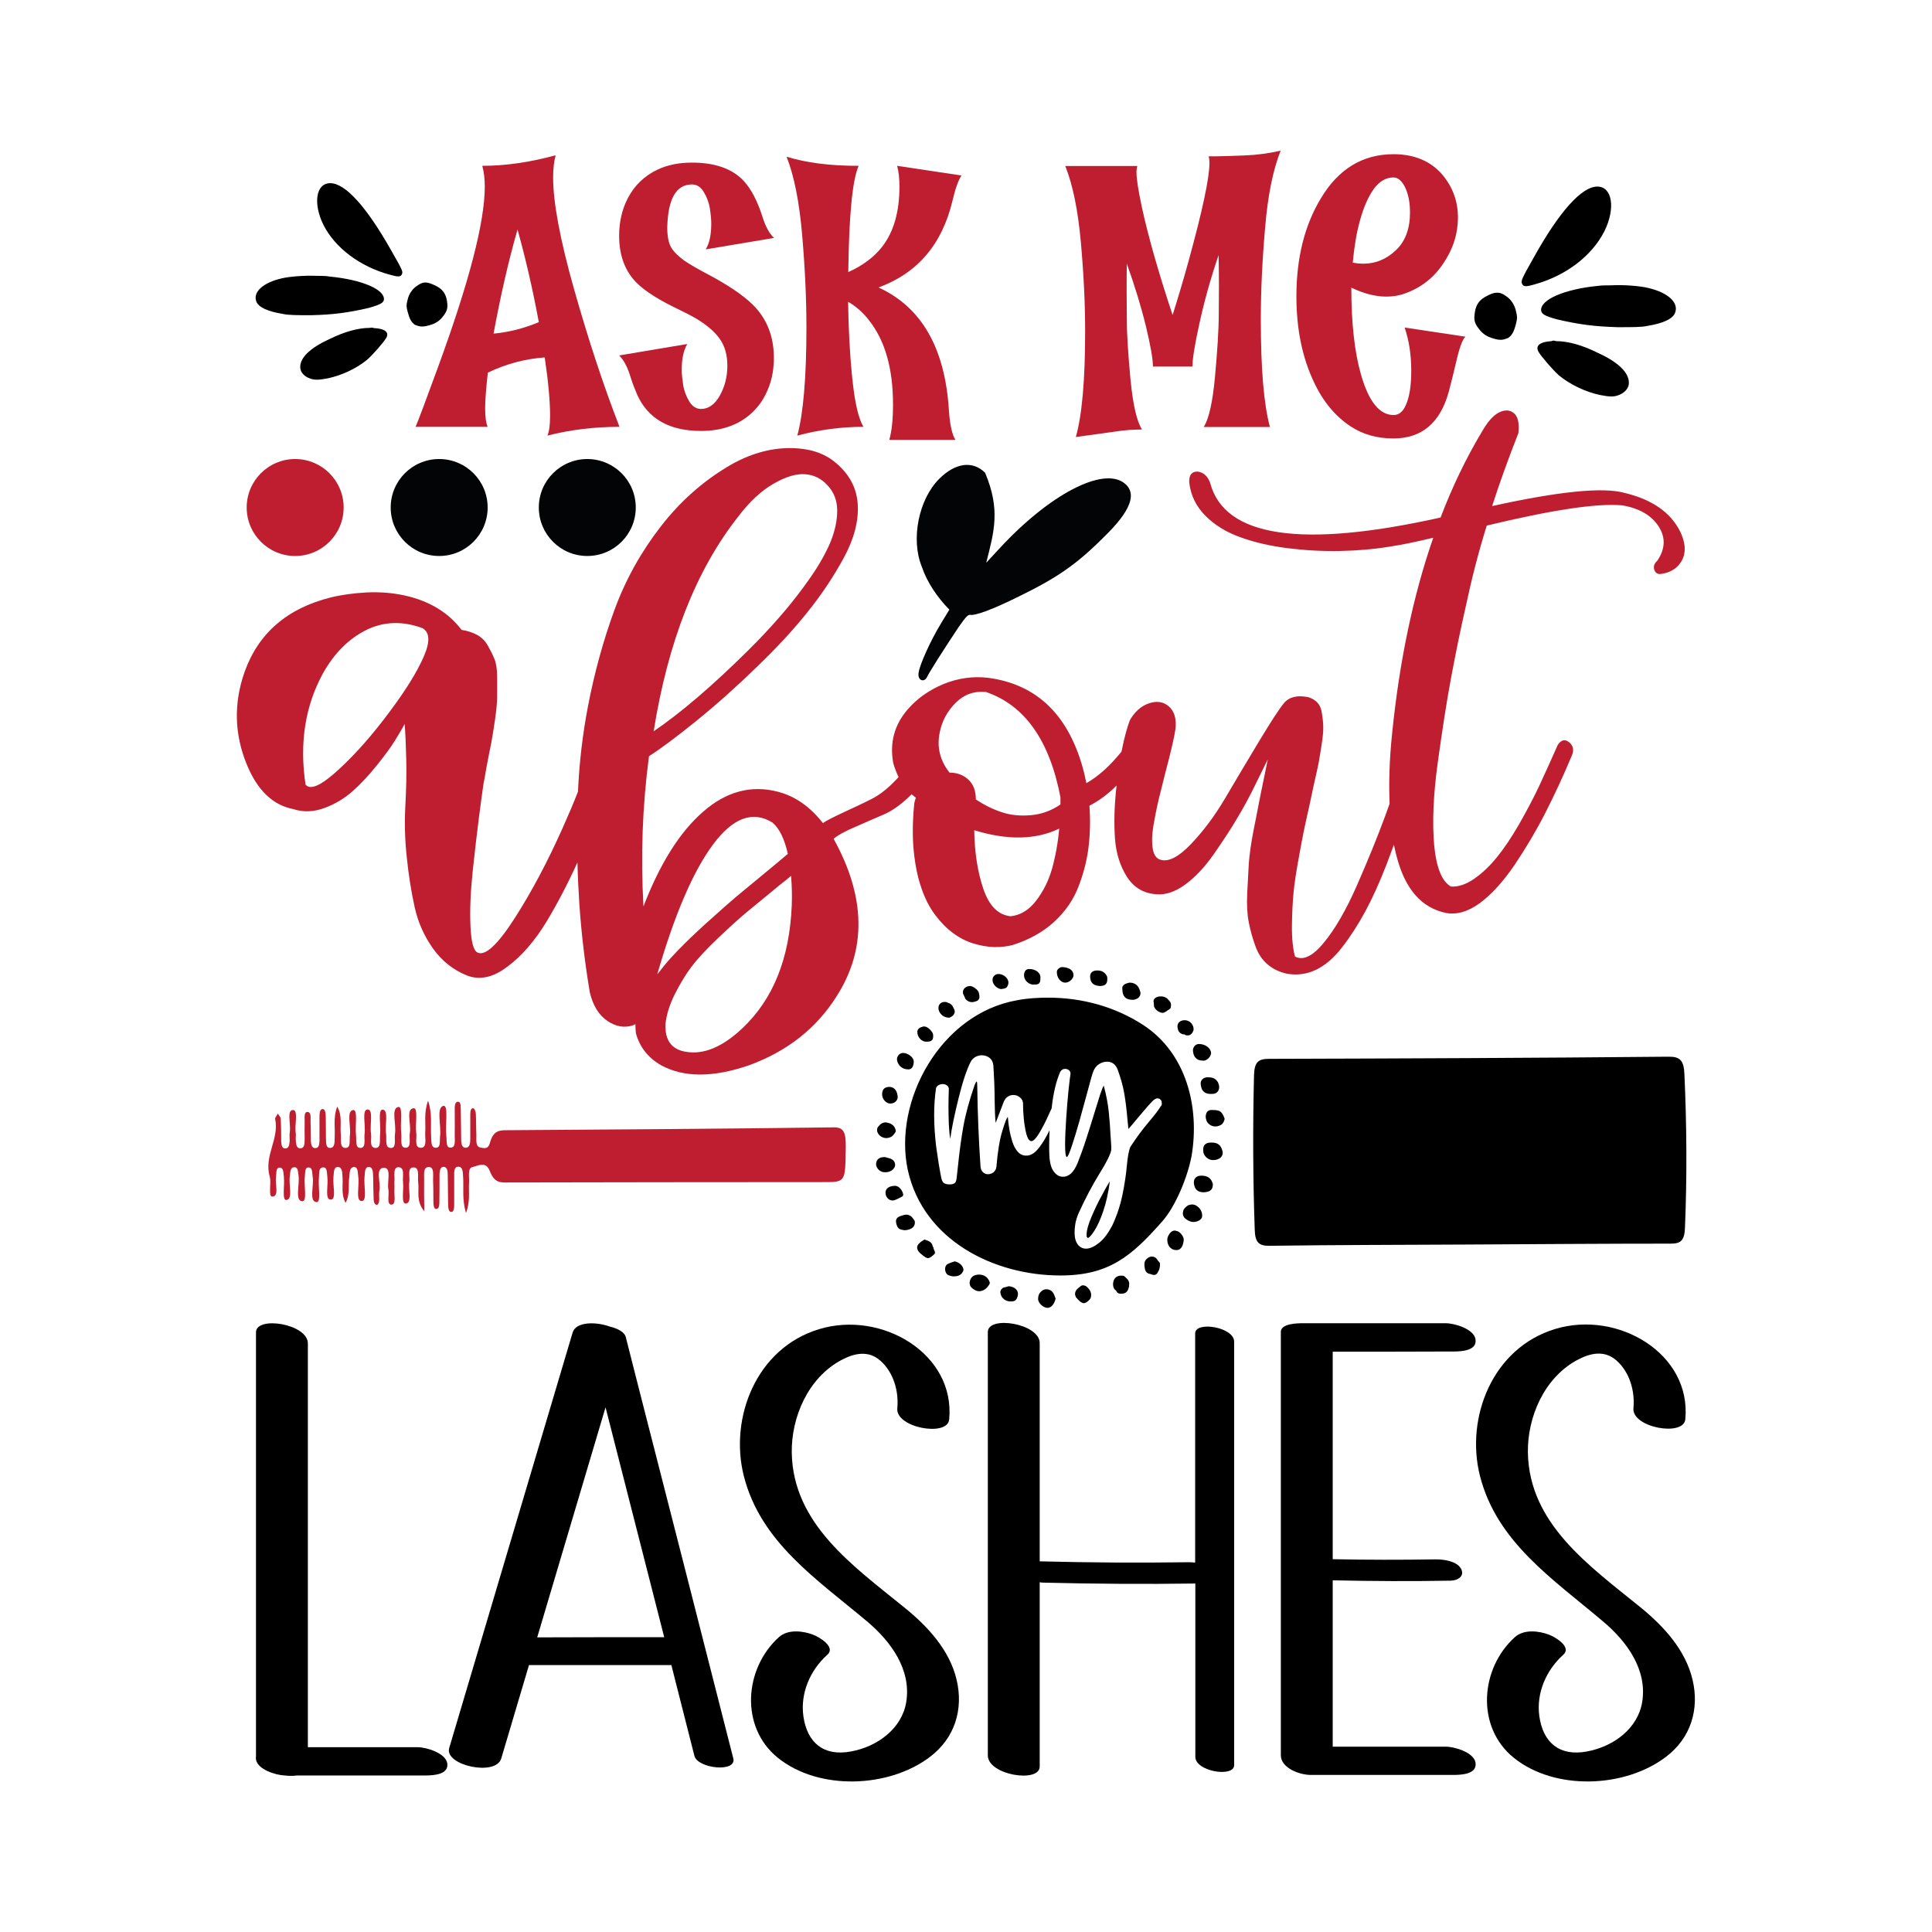 <?xml version="1.0" encoding="utf-8"?>
<!-- Generator: Adobe Illustrator 22.0.0, SVG Export Plug-In . SVG Version: 6.00 Build 0)  -->
<svg version="1.1" id="Layer_1" xmlns="http://www.w3.org/2000/svg" xmlns:xlink="http://www.w3.org/1999/xlink" x="0px" y="0px"
	 viewBox="0 0 1080 1080" style="enable-background:new 0 0 1080 1080;" xml:space="preserve">
<style type="text/css">
	.st0{fill:#BE1E2F;}
	.st1{fill:#030405;}
</style>
<g>
	<path d="M820.6,695.7c-36.9,0.2-73.8,0.2-110.8,0.7c-6,0.1-8.2-1.7-8.4-9.1c-1-28.7-1.1-57.4-0.4-86.1c0.2-7.4,2.3-9.3,8.3-9.3
		c74.4-0.2,148.9-0.5,223.3-1.2c6.5-0.1,8.7,2,9,9.8c1.3,28.7,1.5,57.3,0.3,86c-0.3,6.8-2.2,8.7-7.9,8.7
		C896.3,695.2,858.5,695.5,820.6,695.7z"/>
	<path class="st0" d="M193.2,672.4c-2.6-4.8-1.4-9.5-1.7-13.8c-0.2-2.7,0.1-5.9-2.4-6.2c-2.6-0.3-2.4,2.7-2.7,5.6
		c-0.5,4.5,1.8,12.6-1.5,12.6c-3.5,0-1.3-8.1-1.9-12.5c-0.3-2.7,0-5.9-2.7-5.5c-2.2,0.3-1.8,3.2-2,5.5c-0.6,4.9,1.4,14.2-1.4,13.9
		c-4.3-0.4-1.3-9.1-2.1-14c-0.4-2.3,0.1-5.2-2.2-5.4c-2.3-0.2-1.9,2.8-2.2,5.1c-0.6,4.9,1.5,14.1-1.5,13.8c-4.2-0.4-1.3-9.2-2-14.2
		c-0.4-2.5-0.2-5-2.5-4.8c-2.2,0.1-2.1,2.7-2.4,5.1c-0.7,4.6,1.9,12.8-1.9,13.2c-2.6,0.3-0.9-8.3-1.4-12.8c-0.3-2.4-0.1-5.2-2.3-5.3
		c-2.3-0.1-1.8,3-2.1,5.3c-0.6,3.9,1.9,10.9-2.1,10.9c-2.4,0-0.4-7.5-1.4-11c-3.4-12,5.4-20.8,3-32.5c-0.1-0.6,1-1.9,1.5-2.9
		c0.6,1,1.6,1.9,1.6,2.9c0.3,4.2,0.2,8.4,0.3,12.6c0.1,2.3,0.6,4.1,2.3,4c1.7,0,2.3-1.7,2.4-4c0.1-1.7-0.2-3.6,0.1-5.2
		c0.7-4.3-1.9-12.3,1.8-12.3c3.1,0,0.8,8.3,1.5,12.7c0.2,1,0,2.1,0,3.1c0.1,2.9,0.2,5.8,2.8,5.6c2.2-0.2,2.2-2.8,2.2-5.3
		c0-3.2-0.1-6.3,0-9.5c0.1-2.2-0.6-5.7,1.7-5.5c2.2,0.2,1.5,3.7,1.6,5.9c0.2,3.5,0.1,7,0.2,10.5c0.1,2.3,0.8,3.9,2.5,3.8
		c1.8,0,2.2-1.7,2.3-4c0-4.6,0-9.1,0-13.7c0-1.8,0.2-3.9,1.5-4.1c1.8-0.3,1.9,2.3,2,4.3c0.1,3.9,0,7.7,0.1,11.6
		c0.1,2.7-0.2,6,2.5,5.8c2.6-0.2,2.3-3.4,2.4-6.1c0.3-5.3-0.9-11,1.4-17c3,5.1,1.5,10.5,2,15.3c0.3,3.1-0.8,7.9,2.7,7.8
		c3.1,0,2-4.3,2.4-7.1c0.7-5-2.1-13.6,1.8-14.1c2.8-0.4,1,9,1.6,13.9c0.4,2.8-0.6,7.2,2.3,7.3c3.6,0.1,2.1-4.9,2.5-7.9
		c0.7-4.8-1.7-13.6,1.7-13.6c3.4-0.1,1.1,8.7,1.9,13.4c0.5,3-1.2,7.9,2.4,8.1c3.5,0.2,2.3-4.6,2.7-7.8c0.5-4.8-1.4-13.8,1.4-13.6
		c3.5,0.1,1.2,8.6,1.9,13.3c0.5,3.1-0.9,7.9,2.5,8.1c3.6,0.2,2-4.8,2.5-7.8c0.9-5.3-2.4-14.4,1.9-15.1c2.7-0.5,0.9,9.6,1.6,14.8
		c0.4,3-1,8.1,2.5,8c3.4-0.1,1.8-5.2,2.3-8.2c0.9-4.9-2.4-13.5,2.1-13.9c2.7-0.3,0.8,9,1.5,13.9c0.4,3-1.2,8,2.3,8.2
		c4,0.3,2.5-5.2,2.7-8.6c0.4-5.2-0.9-10.8,1.6-17.7c2.5,7.5,1.3,13.7,1.7,19.6c0.2,3-0.3,6.9,2.8,6.7c2.7-0.2,1.9-3.7,2.2-6.3
		c0.8-6-2.3-16.3,1.9-17.1c2.9-0.6,0.9,10.8,1.6,16.7c0.4,2.9-0.5,7,2.7,6.6c2.6-0.3,2-3.9,2-6.5c0.1-4.5,0-9.1,0-13.7
		c0-2.3-0.2-5.6,1.9-5.4c1.7,0.1,1.4,3.1,1.5,5.1c0.1,5.3,0.1,10.5,0.2,15.8c0,2.7,0.5,4.9,2.6,4.8c2.1-0.1,2.5-2.3,2.5-5
		c0-4.6,0-9.1,0-13.7c0-1.7,0.3-3.8,1.8-3.3c0.6,0.2,1.3,1.9,1.3,3.1c0.2,3.8,0.1,7.7,0.3,11.5c0.1,2.9-0.7,6.9,2.4,7.3
		c1.9,0.3,4.1,1.2,5.2-2.7c1.8-6.8,5.4-7,9.3-7c60.9-0.4,121.8-0.8,182.7-1.6c5.6-0.1,7,2.4,6.9,11.1c-0.3,19.7,0,19.5-12.6,19.5
		c-58.7,0-117.4,0.1-176.1,0.2c-4,0-7.6,0.6-10.3-6.4c-2.2-5.7-6.5-2.9-9.7-2.2c-2.9,0.6-1.6,5.7-1.9,8.9
		c-0.3,4.8,0.8,10.1-1.7,16.8c-2.3-7.8-1.2-14-1.6-19.9c-0.2-2.8,0-5.9-2.6-6c-2.7-0.1-2.4,3.2-2.4,5.9c0,4.9,0,9.8,0,14.7
		c0,2,0,4.8-1.7,4.7c-1.6-0.1-1.7-2.8-1.7-4.9c-0.1-5.3-0.1-10.5-0.2-15.8c0-2.2-0.3-4.2-2-4.5c-2.1-0.3-2.6,1.9-2.6,4.6
		c0,5.3,0,10.5-0.1,15.8c0,1.8-0.6,3.4-2,3.1c-1.1-0.3-1.2-1.8-1.3-3.2c-0.1-4.2,0-8.4-0.2-12.6c-0.1-3.1,0.9-7.9-2.7-7.6
		c-3,0.2-2.2,4.3-2.3,7.2c-0.1,5.1,0,10.2,0.1,17.5c-4.8-5.7-2.8-11.3-3.4-15.8c-0.5-3.3,1.1-8.9-2.8-8.7c-3.5,0.1-1.7,5.3-2.2,8.2
		c-0.7,4.2,1.8,11.8-2,12c-2.7,0.1-1-7.8-1.5-12c-0.4-3,1.2-8-2.3-8.3c-3.6-0.3-2.2,4.8-2.5,7.8c-0.1,1.4,0.1,2.8,0,4.2
		c-0.3,3.2,1.1,8.8-1.6,8.9c-3,0.1-1.2-5.6-1.8-8.6c-0.8-4.2,1.9-12-2.4-12c-5.2,0-1.7,8.3-2.6,12.6c-0.3,1.6-0.1,3.5-0.1,5.2
		c-0.1,1.5-0.4,2.8-1.4,2.9c-1,0-1.6-1.2-1.7-2.7c-0.2-4.2-0.2-8.4-0.3-12.6c-0.1-2.8,0-6-2.6-5.8c-2.2,0.1-1.9,2.9-2.2,5.3
		c-0.6,4.8,1.7,13.7-1.6,13.7c-3.6,0-1.2-8.6-1.9-13.4c-0.4-2.7,0-5.9-2.7-5.6c-2.1,0.3-2.1,2.8-2.3,5.3
		C194.5,662.2,195.9,667.3,193.2,672.4z"/>
	<path d="M184.3,154.6c17.8,1.7,31,7.2,30.3,13c-0.3,1.7-2.1,2.7-8.3,4.5c-11.8,2.7-19.8,3.8-32.4,4.1c-8,0-12.5,0-15.7-0.7
		c-8.7-1.4-13.9-3.8-15-7.2c-1.7-5.1,3.8-10.3,14.3-12.7c4.2-1,12.5-1.7,19.8-1.4C179.8,154.2,182.2,154.2,184.3,154.6z M209,183.4
		c6.3,0.3,8.7,2.4,6.9,5.5c-1.4,2.4-7.6,9.6-10.8,12.3c-5.9,4.8-13.9,8.6-21.9,10.3c-5.2,1-7.7,1-10.1,0c-2.8-1-4.9-3.1-5.2-5.5
		c-0.7-5.5,4.9-11.3,16.4-16.5c8.3-4.1,16-6.2,22.3-6.2C207.6,183.1,208.3,183.1,209,183.4z M218.4,139.5c6.3,11,7,12.3,6.3,13.7
		c-0.7,1.7-2.1,1.7-7,0.3c-16.4-4.5-30.3-14.8-36.9-27.8c-5.9-12-4.2-23.3,3.8-23.3C193,102.4,204.8,115.5,218.4,139.5z
		 M243.5,159.7c3.5,1.7,5.6,4.1,6.3,8.2c0.7,4.1,0.3,5.8-2.1,8.9c-2.1,2.7-4.2,4.1-8,5.1c-3.5,1-5.2,0.7-7.7-0.3
		c-2.1-1.4-3.1-3.4-4.2-7.6c-0.7-2.7-0.7-3.4,0-6.2c0.7-3.4,2.8-6.5,5.6-8.2c1.4-1,2.8-1.7,4.5-1.7
		C239.7,158,241.4,158.7,243.5,159.7z"/>
	<g>
		<g>
			<path class="st0" d="M306,243.5c1-2.2,1.5-5.9,1.5-11.1c0-8.3-1-19.1-3-32.6c-11,0.8-21.6,3.6-31.8,8.5c-1,9-1.5,15.7-1.5,19.9
				c0,4.9,0.5,8.3,1.4,10.4h-40.3c1.5-3.4,5.7-14.6,12.6-33.5C262.3,157.6,271,124,271,104.3c0-4.5-0.5-8.3-1.4-11.6
				c13,0,26.7-2,41-5.9c-0.9,3.4-1.4,7.5-1.4,12.3c0,14.1,3.9,35,11.8,62.9c8,28.2,16.4,53.7,25.3,76.6
				C332.4,238.6,318.9,240.2,306,243.5z M275.9,186.5c8.7-0.8,17.1-3,25.3-6.4c-3.4-18.4-7.4-35.7-11.9-51.8
				C284.2,146,279.8,165.4,275.9,186.5z"/>
			<path class="st0" d="M391.9,240.9c-17.6,0-29.5-6.7-35.6-20c-1.5-3.5-2.8-6.8-3.8-10.1c-1.7-5.6-3.8-9.6-6.4-12.1l38.1-6.4
				c-2.1,3.5-3.1,8.3-3.1,14.4c0,2.4,0.3,5.2,0.8,8.5c0.5,3.3,1.7,6.3,3.4,9.2c1.7,2.8,3.9,4.2,6.6,4.2c4.2,0,7.7-2.5,10.5-7.5
				c2.8-5,4.2-10.6,4.2-16.7c0-5.9-1.4-10.9-4.2-14.9c-2.8-4-7.2-7.8-13.2-11.4c-2.9-1.7-6.4-3.5-10.4-5.4
				c-10.2-4.9-17.7-9.6-22.4-14.1c-6.9-6.6-10.3-15.6-10.3-26.8c0-7.7,1.6-14.7,4.8-20.9c3.7-7.2,9.3-12.6,16.7-16.1
				c5.5-2.6,11.9-3.9,19.2-3.9c12.9,0,22.6,3.4,29,10.3c4.2,4.6,7.6,11.2,10.4,19.9c1.7,5.5,3.9,9.5,6.5,11.9l-38.2,6.4
				c2.1-3.4,3.1-8.2,3.1-14.5c0-2.4-0.3-5.2-0.8-8.5c-0.5-3.2-1.7-6.3-3.4-9.1c-1.7-2.8-3.9-4.2-6.6-4.2c-8.8,0-13.4,8-13.8,24
				c0,5.3,0.8,9.2,2.6,11.9c1.4,2.1,3.7,4.3,6.8,6.6c2.9,2,7.5,4.7,13.8,8c10.9,5.8,19,11.3,24.5,16.6c8,7.9,11.9,17.8,11.9,29.9
				c0,7.7-1.6,14.6-4.8,20.7c-2.1,4.2-4.9,7.7-8.3,10.7C412.3,237.8,403.1,240.9,391.9,240.9z"/>
			<path class="st0" d="M534.1,245.9h-37c1.4-4.7,2.1-11.4,2.1-19.9c0-20.1-4.5-35.8-13.6-47.2c-3.2-4.1-7-7.5-11.5-10.1
				c0.2,14.5,0.9,28.7,2.3,42.5c1.4,13.8,3.5,22.9,6.3,27.4c-12.4,0-24.7,1.6-37,4.9c3.4-12.5,5.1-32.8,5.1-60.7
				c0-15.9-0.8-33.1-2.4-51.6c-1.6-18.5-4.5-33-8.7-43.6c10.9,3.4,24.3,5.1,40.3,5.1c-3.5,7.8-5.4,27.6-5.8,59.4
				c8-3.6,14.3-8.3,18.8-14c6.6-8.4,9.8-19.7,9.8-33.8c0-4.5-0.4-8.3-1.3-11.6l36,5.4c-1.7,2.4-3.4,7.1-5.1,14.3
				c-5.8,24.2-19.5,40.3-41.3,48.3c24.3,11.1,37.4,34.3,39.4,69.5C531.1,237.9,532.3,243.1,534.1,245.9z"/>
			<path class="st0" d="M601.4,244.3c3.5-12.4,5.2-32.1,5.2-59.1c0-15.5-0.8-32.1-2.4-49.9c-1.6-17.8-4.5-32-8.7-42.5h40.3
				c-0.3,0.9-0.5,2-0.5,3.6c0,3.6,1,9.8,2.9,18.9c3.5,16.2,9.2,36.5,17.3,60.8c2.9-9.2,5.9-19.2,8.9-30.1
				c7.8-28.3,11.7-46.6,11.7-55c0-1.5-0.2-2.7-0.5-3.6c6.1,0,12.8-0.2,20-0.5c7.3-0.3,14-1.2,20.3-2.7c-4.2,10.5-7.2,24.9-8.7,43.2
				c-1.6,18.3-2.4,35.3-2.4,51.2c0,27.6,1.7,47.6,5.1,60.1h-37c2.9-4.6,5-14,6.3-28.2s2.1-26.1,2.1-35.4c0.1-9.3,0.1-14.6,0.1-15.8
				c0-5.7-0.1-11.3-0.2-16.7c-4.6,13.5-8.2,26.5-10.9,39.1c-2.5,11.3-3.7,19-3.7,23.2h-22.1c0-4.2-1.3-11.6-3.9-22.4
				c-2.6-10.8-6.2-22.5-10.7-35.1c-0.1,4.9-0.1,10-0.1,15.3c0,1.2,0,6.3,0.1,15.4c0,9.1,0.8,20.6,2.1,34.5c1.4,13.9,3.5,23,6.4,27.5
				c-4.6,0-9.3,0.3-13.9,1L601.4,244.3z"/>
			<path class="st0" d="M778.9,245.1c-9,0-17-2.2-23.8-6.7c-8.6-5.6-15.5-13.9-20.6-24.8c-6.6-13.9-9.8-29.9-9.8-47.9
				c0-21.4,4.5-39.6,13.6-54.7c9.8-16.5,23.4-24.8,40.7-24.8c11.7,0,20.9,3.9,27.5,11.7c5.6,6.8,8.5,14.7,8.5,23.6
				c0,9.1-2.7,17.7-8.2,25.8c-5.4,8.1-12.7,13.7-21.6,16.8c-3.3,1.2-6.8,1.7-10.3,1.7c-6.1,0-12.6-1.7-19.5-5
				c0,19.9,1.8,36,5.4,48.6c4.3,15.1,10.4,22.6,18.2,22.6c2.9,0,5.1-1.7,6.7-5.2c2.2-4.6,3.2-11.2,3.2-19.6c0-8.7-1.2-16.8-3.7-24.1
				l34,5.1c-1.5,1.3-3.2,5.6-4.9,12.9c-1.7,7.3-3.2,13.2-4.4,17.8C805.1,236.4,794.8,245.1,778.9,245.1z M762.2,147.4
				c6.8,0,12.8-2.5,18.1-7.5c5.3-5,7.9-12.1,7.9-21.1c0-5.6-0.9-10.2-2.7-14c-1.8-3.7-4-5.6-6.5-5.6c-4.3,0-8,2.2-11.1,6.5
				c-3.1,4.4-5.6,10.1-7.6,17.3c-2,7.1-3.3,15.1-4.1,23.8C758.2,147.2,760.2,147.4,762.2,147.4z"/>
		</g>
	</g>
	<g>
		<path d="M250,985.6c1.1,6.4-7.7,6.9-12.2,6.9c-23.9,0-47.8,0-71.7,0c-2.1,0.3-4.5,0.3-7,0c-5.1-0.2-15.1-3.4-16-8.9
			c-0.1-0.6-0.1-1.2,0-1.7c0-0.1,0-0.3,0-0.4c0-78.9,0-157.8,0-236.7c0-9.4,29-4.8,29,6.2c0,75.2,0,150.4,0,225.7
			c20.5,0,40.9,0,61.4,0C238.2,976.7,249,979.9,250,985.6z"/>
		<path d="M409.9,982.9c2.1,8.1-19.8,5.8-21.7-1.3c-2.5-9.8-5-19.6-7.5-29.5c-1.8-7.1-3.6-14.2-5.4-21.3c-26.5,0-53.1,0-79.6,0
			c-5.2,17.4-10.3,34.8-15.5,52.2c-3,10.2-31.9,3.8-29.1-5.8c2.9-9.8,5.8-19.5,8.7-29.3c20.1-67.7,40.2-135.3,60.3-203
			c1.8-6.1,12.9-6.2,20.9-3.3c4.2,1,8.1,3,8.8,5.8c2.5,9.8,5,19.6,7.5,29.5C374.9,845.5,392.4,914.2,409.9,982.9z M371.3,915.2
			c-10.9-42.8-21.9-85.7-32.8-128.5c-12.7,42.9-25.5,85.7-38.2,128.6C324,915.2,347.6,915.2,371.3,915.2z"/>
		<path d="M534.8,939.2c3.8,16.3-1,32.3-14.8,42.8c-23,17.6-62.3,19.1-85.2,0.6c-21.3-17.2-18.8-50,0.7-67.5
			c4.9-4.4,13.3-3.5,19-1.3c3.3,1.2,12.9,6.8,8,11.2c-9.7,8.7-15.2,21.6-13.4,34.4c2.1,14.8,11.3,22.5,26.5,19.7
			c14.9-2.7,28.6-12.8,31-27.7c2.9-18-8.5-33.8-22-45.1c-28.1-23.6-59.4-44.2-68.8-81.2c-8.2-32.4,6.9-71.5,42.1-82.1
			c34.9-10.6,76.2,13.7,72.7,50.5c-0.9,9.9-30,4.6-29-6.2c0.9-9.4-2-20.1-9.5-26.7c-6.7-5.9-14.6-4.2-22-0.2
			c-18.5,10-27.8,32-27.5,51.7c0.7,39.7,34.1,63.1,62.7,86.3C518.6,909.1,530.9,922.4,534.8,939.2z"/>
		<path d="M689.9,750c0,78.9,0,157.8,0,236.7c0,7.1-21.7,3.6-21.7-4.6c0-32.3,0-64.6,0-96.9c-28.3,0.4-56.7,0.2-85-0.5
			c-0.6,0-1.3-0.1-2-0.2c0,34.3,0,68.7,0,103c0,9.4-29,4.8-29-6.2c0-78.9,0-157.8,0-236.7c0-9.4,29-4.8,29,6.2c0,40.7,0,81.3,0,122
			c27.5,0.7,55.1,0.9,82.6,0.5c1.2,0,2.8,0,4.3,0.2c0-42.7,0-85.4,0-128.1C668.1,738.3,689.9,741.8,689.9,750z"/>
		<path d="M745,755.6c0,38.7,0,77.4,0,116c19.1,0.4,38.2,0.4,57.3,0.1c4.3-0.1,12.1,0.9,14.4,5.2c2.2,4-1.5,6.6-5.7,6.7
			c-22,0.4-44,0.3-66-0.2c0,31,0,62,0,93c21.1,0,42.1,0,63.2,0c4.9,0,15.7,3.2,16.6,8.9c1.1,6.4-7.7,6.9-12.2,6.9
			c-26.6,0-53.3,0-79.9,0c-6.3,0-16.7-3.9-16.7-11c0-78.9,0-157.8,0-236.7c0-4.7,9.5-4.8,12.3-4.8c26.6,0,53.3,0,79.9,0
			c4.9,0,15.7,3.2,16.6,8.9c1.1,6.4-7.7,6.9-12.2,6.9C790,755.6,767.5,755.6,745,755.6z"/>
		<path d="M946.2,939.2c3.8,16.3-1,32.3-14.8,42.8c-23,17.6-62.3,19.1-85.2,0.6c-21.3-17.2-18.8-50,0.7-67.5
			c4.9-4.4,13.3-3.5,19-1.3c3.3,1.2,12.9,6.8,8,11.2c-9.7,8.7-15.2,21.6-13.4,34.4c2.1,14.8,11.3,22.5,26.5,19.7
			c14.9-2.7,28.6-12.8,31-27.7c2.9-18-8.5-33.8-22-45.1C868,882.6,836.7,862,827.3,825c-8.2-32.4,6.9-71.5,42.1-82.1
			c34.9-10.6,76.2,13.7,72.7,50.5c-0.9,9.9-30,4.6-29-6.2c0.9-9.4-2-20.1-9.5-26.7c-6.7-5.9-14.6-4.2-22-0.2
			c-18.5,10-27.8,32-27.5,51.7c0.7,39.7,34.1,63.1,62.7,86.3C930.1,909.1,942.3,922.4,946.2,939.2z"/>
	</g>
	<path class="st0" d="M939.3,297.3c-5.3-10.8-15.7-18.1-31.3-21.8c-12.1-3.3-36.7-0.8-73.9,7.4c4.3-13.3,9.2-26.9,14.7-40.8
		c0.8-7.6-1.1-11.8-5.8-12.6c-5.1-0.4-10,3.6-14.7,12c-8.8,14.7-16.5,30.7-23,47.8c-77.9,17.4-120.8,10.9-128.8-19.3
		c-1.4-3.9-3.8-6-7.1-6.4c-3.3,0-4.8,2-4.6,6.1c0.8,7.2,3.8,13.3,9,18.6c5.2,5.2,11.8,9.3,19.8,12.1c8,2.9,16.9,4.9,26.7,6.1
		c9.8,1.2,19.5,1.7,29.1,1.5c9.6-0.2,18.9-1,27.9-2.5c6.7-1,14.7-2.7,23.9-4.9c-11.2,32.3-18.9,68.8-23,109.5
		c-1.5,14.4-1.9,27.4-1.4,39.2c-0.8,2.1-1.5,4.2-2.3,6.4c-4.5,12.2-9.8,25.2-15.9,39.1c-6.1,13.9-12.3,24.6-18.6,32.2
		c-6.2,7.6-11.6,10.1-16.1,7.7c-1.2-4.7-1.8-10.5-1.7-17.5c0.1-7,0.4-13,0.9-18.2c0.5-5.2,1.6-12.6,3.4-22.1
		c1.7-9.5,3-15.7,3.7-18.7c0.7-3,2.1-9.2,4.1-18.9c1.2-5.1,2.1-9.4,2.8-12.7c0.6-3.4,1.2-7.1,1.8-11c0.6-4,0.9-7.3,0.8-9.8
		c-0.1-2.6-0.4-5.1-0.8-7.5c-0.4-2.5-1.3-4.3-2.6-5.7c-1.3-1.3-3-2.3-5.1-2.9c-6.1-1.2-10.6-0.1-13.5,3.4c-2.7,3.3-7.3,10.4-14,21.5
		c-6.6,11-12.9,21.5-18.7,31.4c-5.8,9.9-12.3,18.6-19.3,25.9c-7.1,7.4-12.8,10.2-17.3,8.6c-2.3-0.8-3.6-3.1-4.1-6.7
		c-0.5-3.7-0.3-8.4,0.8-14.1c1-5.7,2.2-11.4,3.7-17.2c1.4-5.7,3-12,4.8-18.9c1.7-6.8,2.9-12.2,3.5-16.1c0.6-5.7-0.6-9.9-3.7-12.6
		c-3.1-2.7-6.8-3.2-11.2-1.7c-4.4,1.5-7.9,4.7-10.6,9.4c-1.4,3.7-2.9,8.9-4.3,15.8c-0.1,0.6-0.2,1.2-0.4,1.8
		c-6.4,7.9-12.9,13.8-19.6,17.6c-0.4-1.8-0.8-3.7-1.2-5.5c-8-31.9-25.9-49.7-53.7-53.4c-8.6-1-16.9,0.2-25,3.5
		c-8.1,3.4-14.8,8.1-20.1,14.3c-7.4,8.6-10,18.5-8,29.7c0.8,3,1.9,5.6,3,8c-0.4,0.4-0.8,0.9-1.2,1.3c-4.7,5-9.3,8.6-13.8,10.9
		c-4.5,2.3-9.7,4.7-15.5,7.4c-5.8,2.7-9.8,4.7-11.8,6.1c-7.2-9.2-15.5-15-25.1-17.5c-14.9-3.9-28.9-0.2-41.9,11.2
		c-13,11.3-24.1,29-33.3,52.9c-1.6-28.2-0.6-56.2,3.1-84c5.9-3.7,14.7-10.2,26.2-19.5c11.5-9.3,22.9-19.5,34.2-30.5
		c10.8-10.4,20.2-20.5,28.1-30.4c7.9-9.8,14.7-20,20.4-30.5c5.7-10.5,8.3-20.4,7.8-29.6c-0.5-9.2-4.6-17-12.1-23.3
		c-6.5-5.7-15.3-8.5-26.4-8.4c-11,0.1-22.1,3.3-33.1,9.7c-14.7,8.6-27.6,20-38.6,34.2c-11,14.2-19.7,29.8-25.9,46.8
		c-6.2,17-11.1,34.8-14.7,53.5c-3,15.7-4.9,31.6-5.6,47.8c-2.4,6.2-5.3,13-8.6,20.4c-8.4,18.8-17.3,35.6-26.8,50.4
		c-9.5,14.8-16.4,21.2-20.7,19.2c-2.3-1-3.6-5.9-4-14.7c-0.4-8.8,0-18.9,1.2-30.4c1.2-11.4,2.4-21.5,3.5-30.2
		c1.1-8.7,2-15.1,2.6-19.2c0.4-1.8,0.9-4.6,1.5-8.3c1.2-6.3,2.1-11.1,2.8-14.3c0.6-3.2,1.3-7.5,2.1-13c0.8-5.5,1.2-9.8,1.2-12.9
		c0-3.1,0-6.7,0-11c0-4.3-0.5-7.7-1.5-10.1c-1-2.5-2.3-5-3.7-7.5c-1.4-2.6-3.4-4.5-6-6c-2.6-1.4-5.5-2.3-8.7-2.8
		c-3.5-4.7-7.9-8.7-13.3-12c-5.4-3.3-11.6-5.7-18.4-7.2c-6.9-1.5-14.1-2.1-21.6-1.7c-7.2,0.4-13.8,1.3-19.9,2.8
		c-24.3,6.1-40.4,20-48.1,41.7c-6.1,17.4-5.7,34.6,1.2,51.5c5.9,14.5,14.6,22.9,26.1,25.1c5.5,1.8,11.3,1.6,17.3-0.6
		c6-2.2,11.3-5.4,15.8-9.4c4.5-4,9-8.8,13.5-14.4c4.5-5.6,7.9-10.2,10.1-13.8c2.2-3.6,4.1-6.7,5.5-9.4c0.4,4.9,0.7,11.5,0.9,19.6
		c0.2,8.2,0,16.9-0.5,26.1c-0.5,9.2-0.3,18.8,0.8,28.8c1,10,2.5,19.3,4.4,27.9c1.9,8.6,5.4,16.3,10.3,23.2
		c4.9,6.8,11.1,11.8,18.7,14.9c7.2,2.9,14.8,1.3,22.8-4.8c8.1-6,15.3-14.4,21.8-25c6.1-10.1,11.9-21.2,17.4-33.3
		c0.2,8.2,0.6,16.1,1.1,23.8c1.2,17,3.2,33.2,5.8,48.8c1.8,7.6,5.2,12.9,10,16.1c4.8,3.2,9.6,3.9,14.3,2.3c0.4-0.2,0.8-0.4,1.2-0.6
		c0,1.8,0.1,3.6,0.3,5.2c2.2,7.8,6.9,13.7,14.1,17.8c12.7,6.9,29,6.9,49.1,0c21.3-7.8,37.5-20.5,48.8-38.3
		c17-26.4,16.5-55.8-1.5-88.3c2-1.8,5.9-4,11.5-6.4c5.6-2.5,11-4.8,16.3-7.1c5.2-2.2,10.4-6,15.8-11.4c0.8,0.7,1.6,1.3,2.4,1.9
		c-0.4,1-0.7,2-0.9,3.1c-1,10-1.1,19-0.3,26.8c0.8,7.9,2.2,14.8,4.3,20.7c2,5.9,4.6,10.9,7.7,15c3.1,4.1,6.4,7.5,10,10.1
		c3.6,2.7,7.4,4.6,11.3,5.8c4,1.2,7.8,1.9,11.5,2c3.7,0.1,7.2-0.3,10.4-1.1c9.2-2.9,16.9-7.2,23.2-12.9c6.2-5.7,10.8-12.3,13.6-19.6
		c2.9-7.4,4.8-14.8,5.7-22.2c0.9-7.5,1.1-15.2,0.5-23.2c5.1-2.6,10.2-6.3,15.2-11.3c-0.1,1.1-0.3,2.2-0.4,3.4
		c-0.9,9.4-1.1,18.2-0.5,26.4c0.6,8.2,2.9,15.3,6.7,21.3c3.9,6,9.4,9.3,16.6,9.7c5.1,0.4,10.4-1.4,15.9-5.4s10.8-9.6,15.8-16.7
		c5-7.2,9.4-13.8,13-19.9c3.7-6.1,7.4-12.9,11-20.4c3.7-7.5,5.8-11.8,6.4-13c-0.2,1-0.9,4.4-2.1,10.3c-1.2,5.8-2.2,10.6-2.9,14.3
		c-0.7,3.7-1.7,8.9-3.1,15.8c-1.3,6.9-2.1,12.7-2.5,17.6c-0.3,4.9-0.6,10.5-0.9,16.9c-0.3,6.3,0,11.8,0.9,16.3
		c0.9,4.5,2.1,8.9,3.7,13.2c1.5,4.3,3.8,7.7,6.9,10.3c3.1,2.6,6.6,4.2,10.7,5.1c5.5,1,10.9,0.3,16.1-2.1c5.2-2.5,10.1-6.6,14.7-12.6
		c4.6-5.9,8.9-12.6,12.9-19.9c4-7.4,8-16.2,12-26.5c1.4-3.7,2.8-7.4,4.1-11c0.5,2.4,1,4.6,1.6,6.8c4.7,18,13.8,28.4,27.3,31.3
		c6.1,1.2,12.5-0.6,19.2-5.5c6.6-4.9,13.1-12.1,19.5-21.5c6.3-9.4,12-19,17-28.8c5-9.8,10-20.5,14.9-32.2c1.2-2.9,0.8-5.2-1.2-7.1
		c-2.5-2.2-4.7-1.8-6.7,1.2c-3.7,8.4-7.2,16.1-10.4,23c-3.3,7-7.1,14.1-11.3,21.5c-4.3,7.4-8.4,13.5-12.4,18.4
		c-4,4.9-8.2,8.9-12.7,12c-4.5,3.1-8.8,4.5-12.9,4.3c-5.1-2.9-8.2-10.6-9.4-23.2c-1.1-12.6-0.5-27.9,2-46
		c2.5-18.1,4.9-33.8,7.4-47.2c2.5-13.4,5.2-26.8,8.3-40.3c3.1-14.7,6.9-29.7,11.7-45.1c36.6-8.8,61.8-12.6,75.7-11.3
		c9.6,1.6,16.4,5.6,20.4,11.8c4,6.2,3.7,12.6-0.8,19.2c-1.6,1.4-2.2,3-1.7,4.8c0.5,1.7,1.6,2.6,3.2,2.6c3.7-0.4,6.7-1.6,9.2-3.7
		C942.5,312.2,943.2,305.6,939.3,297.3z M412.5,289c6.5-8.6,13.2-14.8,20.1-18.7c6.8-3.9,12.7-5.6,17.6-5.2c4.9,0.4,9,2.5,12.3,6.1
		c3.7,3.9,5.5,8.6,5.5,14.3c0,5.6-1.3,11.5-3.8,17.6c-2.6,6.1-6.3,12.8-11.3,19.9c-5,7.2-10.3,14-15.9,20.5
		c-5.6,6.5-11.9,13.3-18.9,20.2c-19.8,19.6-37.4,34.7-52.7,45.1C373.4,358.6,389.2,318.6,412.5,289z M236.9,367
		c-3.6,8.3-9.8,18.4-18.6,30.2c-9.8,13.3-19.5,24.3-29.1,33.1c-9.6,8.8-15.7,11.6-18.4,8.3c-3.5-23.3-0.2-44.1,9.8-62.3
		c6.3-11.2,14.4-19.3,24.1-24.1c9.7-4.8,20.2-5.2,31.4-1.1C240.3,353.5,240.5,358.7,236.9,367z M367.4,544.7
		c9.6-33.3,20-57.5,31.1-72.5c11.1-15,22.2-19.2,33.3-12.4c3.9,3.3,6.7,9.1,8.6,17.5c-2.9,2.5-6.7,5.7-11.7,9.8
		c-4.9,4.1-8.9,7.4-12.1,10c-3.2,2.6-6.9,5.7-11.2,9.5c-4.3,3.8-8,7.1-11.2,10c-3.2,2.9-6.5,6-10,9.4c-3.5,3.4-6.6,6.6-9.4,9.7
		C372.2,538.6,369.7,541.7,367.4,544.7z M442.6,506.1c-1.2,29.6-10.4,52.5-27.6,68.7c-11,10.4-21.5,14.8-31.3,13.2
		c-8.2-1.2-12.1-6.4-11.7-15.6c0.6-5.3,2.3-10.8,5.2-16.6c2.9-5.7,5.9-10.8,9.2-15.2c3.3-4.4,8.2-9.7,14.7-15.9
		c6.5-6.2,11.9-11.1,16.1-14.6c4.2-3.5,10.4-8.6,18.6-15.3c2.9-2.2,5-4,6.4-5.2C442.7,495.3,442.8,500.8,442.6,506.1z M588.1,485.6
		c-1.9,6.7-4.9,12.7-8.9,17.9c-4,5.2-8.7,8.1-14.3,8.7c-7-0.8-12-5.9-15.2-15.3c-3.2-9.4-4.9-20.3-5.1-32.8
		c18.6,5.7,34.4,5.4,47.5-0.9C591.4,471.3,590,478.8,588.1,485.6z M592.8,449.7c-5.1,3.5-10.6,5.5-16.6,6c-5.9,0.5-11.3,0-16.3-1.7
		c-4.9-1.6-9.7-4-14.4-7.1c0-4.9-1.4-8.6-4.3-11.2c-2.9-2.6-6.3-3.8-10.4-3.8c-5.3-6.7-7.2-14.2-5.5-22.4c1.2-6.3,4.2-11.9,8.9-16.6
		c4.7-4.7,10.3-6.7,16.9-6.1c21.7,7.4,35.6,27,41.7,58.9C592.8,446.9,592.8,448.2,592.8,449.7z"/>
	<path d="M530.7,568.9c0.8-0.3,1.6-0.8,2.2-1.4c1.4-1.9,0.8-2.7-0.3-4.9c-1.1-1.9-2.7-1.9-3.8-2.5c-3.5-0.3-4.6,2.2-4.1,4.4
		C525.5,567.3,527.9,568.9,530.7,568.9z M518.1,582.3c3,0,3.8-1.1,3.5-4.1c-0.3-1.6-3-4.4-4.9-4.4c-0.5,0-0.8,0-1.4,0.3
		c-1.4,0.3-2.5,1.4-2.5,2.7C512.7,579.8,515.4,582.6,518.1,582.3z M539.6,558.3c0.8,1.1,2.2,1.9,3.8,1.9c0.8,0,1.9-0.3,3-0.8
		c1.6-1.1,1.1-2.7,0.8-4.4c-0.3-1.6-3.3-3.8-4.9-3.8c-1.4,0-2.2,0.5-3,1.1c-1.1,1.1-1.4,2.7-0.5,4.1
		C539.1,556.9,539.4,557.8,539.6,558.3z M559.5,552.9c3-0.3,3.5-0.8,4.1-2.7c0.8-3-2.7-6-5.7-5.7c-1.4,0-3,1.4-3,2.7
		C554.4,549.9,557.1,552.6,559.5,552.9z M507.8,597.8c2.5,0,3-2.7,3-4.6c-0.3-2.5-3.5-4.6-6-4.6c-2.2,0-3.8,2.2-3.3,4.4
		C502.3,595.9,504.5,597.8,507.8,597.8z M577.2,550.4c3,0,4.4,0,4.4-3.5c0.3-3.3-3-5.2-6-5.2h-0.8c-1.4,0.3-1.9,1.1-2.2,2.2
		C571.8,546.9,574,549.9,577.2,550.4z M495.5,636.2c1.1,0,2.5-0.5,3.3-1.1c0.8-0.8,1.4-1.6,1.9-2.5c0-0.5,0-0.8,0-0.8
		c-0.5-2.2-1.9-3.5-4.1-4.1c-0.5,0-1.1-0.3-1.4-0.3c-1.6,0-3,0.8-4.1,2.2c-0.8,0.8-1.1,2.2-0.5,3.5
		C491.4,635.1,493.6,636.2,495.5,636.2z M499.9,652.8c0.8-1.4,0.5-2.5,0-3.5c-1.4-1.9-3.5-1.9-5.2-2.5c-3,0-4.6,1.1-4.9,3.3
		c-0.3,1.4,0.5,3,1.4,3.8c1.1,1.1,2.5,1.4,3.5,1.4C496.9,655.3,498.8,654.5,499.9,652.8z M497.7,616.9c3,0,4.4-2.5,4.1-4.1
		c-0.3-3-1.9-5.5-5.2-5.2c-2.5,0.3-3.5,1.6-3.5,4.4C493.3,614.7,495.5,616.9,497.7,616.9z M661.4,578.2c0.5,0,0.8,0,1.1,0.3
		c0.5,0.3,0.8,0.3,1.4,0.3c1.6,0,2.7-1.1,3.3-3c0.3-2.7-1.9-5.5-4.9-5.5c-2.5,0-4.1,1.4-4.1,3.5
		C658.4,576.3,659.2,577.6,661.4,578.2z M671.2,606c0.3,3.3,1.6,5.2,4.9,5.5h1.4c1.4,0,2.4-0.3,3.3-1.4c1.1-1.6,0.8-3.5,0-5.2
		c-1.6-2.4-3.3-2.7-6-2.7C672.6,602.4,671,603.8,671.2,606z M666.9,587.7c0.3,2.7,1.6,5.2,5.5,5.2c1.9,0.3,4.4-1.9,4.6-4.1
		c0-2.7-3-5.2-6.8-5.2C668.2,583.6,666.6,585.5,666.9,587.7z M595.5,549.3c2.2,0,4.6-2.2,4.6-4.1c0-2.7-2.2-4.4-6.3-4.6
		c-1.4,0-3,1.4-3,2.5C590.6,546.3,592.8,549.3,595.5,549.3z M674.2,622.9c-0.5,1.4,0,3.5,0.8,4.6c1.1,1.4,2.7,2.2,4.4,2.2
		c1.4,0,2.5-0.5,3.5-1.1c0.8-0.5,1.9-2.7,1.6-3.5c-1.6-4.1-2.7-4.6-7.1-4.6C675.9,620.4,674.5,621.2,674.2,622.9z M614.6,551.2
		c2.7,0,4.4-0.8,4.4-3.8c0-0.5,0-1.4-0.3-1.9c-1.1-1.9-2.7-3-5.2-3c-4.1,0-4.6,2.7-3.8,5.5C610.5,550.4,612.4,550.9,614.6,551.2z
		 M645.1,561.6c-0.5,1.9,2.5,4.6,4.9,4.6c0.5,0,0.8-0.3,1.4-0.5c0.8-0.5,1.6-1.1,2.4-1.6c0.8-0.5,0.8-1.4,0.8-2.5
		c0-1.6-1.4-2.5-2.2-3.5c-1.1-0.8-2.2-1.1-3.3-1.1c-0.8,0-1.4,0-2.2,0.3c-1.4,0.5-2.5,1.6-1.9,3.3V561.6z M633.1,558.9
		c0.5,0,1.1,0,1.6-0.3c2.2-0.5,3.5-2.7,2.5-4.9c-0.8-2.7-2.7-4.4-5.7-4.4c-0.5,0-1.1,0.3-1.9,0.5c-1.4,0.5-2.5,1.6-2.2,3
		C627.4,556.7,629,558.9,633.1,558.9z M533.7,705.1c-1.4,0.5-2.7,0.8-4.1,1.6c-1.9,1.1-1.6,4.9,0.3,6c1.1,0.5,2.2,0.8,3.3,0.8
		c1.9,0,3.5-0.5,4.6-1.9c0.3-0.5,0.8-1.1,0.8-1.9C538.3,707.6,536.4,705.7,533.7,705.1z M504.8,667.3c-0.3-1.6-2.2-4.6-4.6-4.4
		c-2.5,0-5.2,1.1-5.2,3.8c0,2.2,1.6,4.4,4.1,4.4c1.9-0.3,3.5-1.4,5.2-2.2C504.8,668.6,505.1,667.8,504.8,667.3z M647,704.3
		c-0.8-1.4-1.9-1.9-3.5-1.9c-0.3,0-0.5,0.3-1.1,0.3c-2.5,1.6-3,2.7-2.5,6c0.3,2.2,1.4,3.3,3.3,3.5c0.5,0.3,1.4,0.5,1.9,0.5
		c0.8,0,1.4-0.3,1.9-1.1c1.1-1.6,1.6-3.5,1.4-5.5C648.1,705.4,647.3,704.9,647,704.3z M658.1,688.2c-0.5,0-0.8-0.3-1.4-0.3
		c-1.4,0-2.7,1.1-3.5,2.7c-0.8,1.4-0.8,2.5-0.5,4.1c0.5,2.2,2.2,4.1,4.9,4.1c3,0,3.8-3,4.1-5.4C662,691.8,660.1,688.8,658.1,688.2z
		 M610.2,680.1c-1.9,4.4-2.8,7.8-2.8,10.4c0,0.6,0.1,1.1,0.4,1.3c0.1,0.1,0.2,0.2,0.3,0.2c0.7,0,1.9-1.3,3.6-3.9
		c1.7-2.6,3.4-6.3,5-11c1.6-4.7,2.9-10.3,3.7-16.7c-0.7,1.1-2.2,3.5-4.2,7.4C614,671.6,612.1,675.7,610.2,680.1z M677.5,638.7
		c0,0-0.3,0-0.5,0c-3.3,0-4.6,1.6-4.4,4.6c0,2.7,2.7,5.2,5.4,5.2c4.1,0,5.7-2.4,5.5-4.4C682.9,641.1,681.6,638.7,677.5,638.7z
		 M666.3,673.3c-0.8,0-1.4,0.3-2.2,0.5c-1.1,0.8-2.5,1.9-2.7,3.3c-0.5,1.6,0,3.5,1.9,4.6c1.1,0.8,2.5,1.4,3.8,1.4
		c1.9,0,4.9-1.1,4.9-3.3C672.3,676.8,669.6,673.3,666.3,673.3z M671.5,657.2c-2.7,0-4.4,1.6-4.1,4.4c0.5,3.5,2.2,4.9,5.7,4.9
		c3.5-0.3,4.9-1.4,4.9-4.6c0,0-0.3-0.8-0.5-1.4C676.4,658,674.2,657.2,671.5,657.2z M639.1,573c-15.8-10.3-34.3-15.3-53.1-15.3
		c-5.7,0-11.4,0.3-17.2,1.4c-43,7.4-69.7,56.4-61.3,95.1c8.7,39,47.9,58.8,85.3,58.8c27.2,0,39.8-10.9,56.7-30
		c7.6-8.4,14.4-25.1,16.6-36.8C670.7,619.1,663.3,588.8,639.1,573z M649.1,618.2c-0.1,0.1-0.2,0.2-0.3,0.3c-1.2,2-3.3,4.8-6.3,8.3
		c-4,4.7-7.5,9.5-10.6,14.3c-0.8,1.7-1.5,5.3-2,10.6c-0.4,4.7-1.2,10.1-2.4,16c-1.2,5.9-3.1,11.7-5.7,17.3c-2.4,4.5-4.9,7.9-7.6,9.9
		c-2.7,2.1-5,3.1-7.1,3.1c-1.9,0-3.4-0.8-4.6-2.3c-1.2-1.6-1.8-3.8-1.8-6.6c0-1.5,0.1-3.1,0.4-4.9c0.3-1.8,0.9-3.7,1.7-5.7
		c3.9-8.6,7.9-16.1,11.9-22.6c3.9-6.2,6-10.5,6.5-13V641c-0.1-1.9-0.2-4-0.4-6.2c-0.2-4.2-0.5-8.6-1-13.3c-0.5-4.7-1.4-9.5-2.8-14.6
		c-0.4,0.4-1,2.1-2,4.9c-0.9,2.9-2,6.4-3.3,10.6c-1.4,4.7-3,9.6-4.6,14.6c-1.6,5-3.2,9.3-4.7,13.1c-1.1,2.7-2.4,4.7-3.7,5.9
		c-1.4,1.2-2.8,1.8-4.2,1.8h-0.7c-1.8-0.1-3.4-1.1-4.8-3c-1.4-1.9-2.2-4.8-2.4-8.9c-0.1-1.7-0.1-3.7-0.1-5.8c0-2.6,0.1-5.4,0.2-8.3
		c-0.5,1.1-1.1,2.2-1.7,3.3c-1.7,3.1-3.4,5.7-5.3,7.8c-1.9,2.1-3.9,3.1-6,3.1c-1.9,0-3.5-0.7-4.8-2.2c-1.3-1.5-2.3-3.4-3-5.6
		c-0.7-2.3-1.3-4.6-1.7-7.1c-0.4-2.5-0.7-4.7-0.8-6.7c-0.6,0.3-1.6,2.9-3.1,7.8c-1.5,4.9-2.6,11.6-3.3,20c-0.1,1.3-0.7,2.3-1.6,3.1
		c-0.9,0.7-2,1.1-3.1,1.1c-1.1,0-2-0.4-2.8-1.1c-0.8-0.7-1.3-1.9-1.4-3.4c-1-14.7-1.6-29.4-1.8-44.2c0-2.1-0.1-3.1-0.4-3.1
		c-0.2,0-0.6,0.7-1.1,2c-3,8.7-5.1,16.4-6.3,23.2c-1.2,6.8-2.2,14.2-3,22.1c-0.2,2.1-0.5,4.2-0.7,6.3c-0.1,1.6-0.5,2.6-1,3.1
		c-0.6,0.5-1.6,0.8-3,0.8c-1.4,0-2.5-0.3-3.2-0.8c-0.7-0.6-1.2-1.6-1.5-3.2c-1.1-5.7-2-11.4-2.8-17.3c-0.7-5.9-1.1-11.7-1.1-17.5
		c0-5,0.3-9.9,1-14.7c0.1-0.8,0.5-1.4,1.3-1.9c0.7-0.4,1.5-0.7,2.3-0.7c0.9,0,1.8,0.2,2.5,0.7c0.7,0.5,1.1,1.2,1.1,2.1v0.2
		c-0.1,2.9-0.2,6.1-0.2,9.8c0,3.3,0.1,6.6,0.2,9.8c0.2,3.2,0.4,5.9,0.8,8c0.8-6,2.4-13.6,4.7-22.9c2.3-9.3,4.6-16.1,6.9-20.5
		c0.7-1.1,1.6-1.9,2.7-2.5c1.1-0.5,2.2-0.8,3.3-0.8c1.6,0,3.1,0.5,4.3,1.4c1.3,1,2,2.4,2.2,4.3c0.4,6.3,0.7,12.6,0.7,18.9
		c0.1,5.8,0.2,10.2,0.6,13.2l4.5-11.8c0.6-1.3,1.3-2.3,2.3-2.9c1-0.6,2-0.9,3.1-0.9c1.4,0,2.6,0.5,3.7,1.4c1.1,0.9,1.7,2.1,1.7,3.6
		v1.1c0,1.6,0.1,4,0.4,7.1c0.3,3.1,0.8,6,1.4,8.5c0.7,2.6,1.6,3.9,2.7,4.1h0.1c1.2,0,2.6-1.5,4.4-4.4c1.7-2.9,3.5-6.2,5.1-9.9
		c0.7-1.5,1.3-2.8,1.9-4.1c0-0.4,0.1-0.8,0.1-1.1c0.9-7.8,2.5-14.3,4.7-19.3c0.7-1.1,1.6-1.6,2.7-1.6c0.7,0,1.4,0.2,2.1,0.7
		c0.6,0.5,0.9,1.1,0.9,1.8v0.5c-0.2,1.2-0.6,4.2-1.1,9c-0.5,4.8-0.9,10.1-1.3,15.9c-0.4,5.9-0.6,10.8-0.6,14.8c0,4,0.3,6.3,0.9,6.6
		h0.1c0.6-0.3,1.5-2.4,2.8-6.3c1.3-3.9,2.7-8.5,4.2-13.8c1.5-5.4,2.9-10.5,4.2-15.3c1.7-6.3,2.8-10.5,3.5-12.3
		c0.7-1.9,1.8-3.3,3.2-4.2c1.5-1,3-1.4,4.6-1.4c2.7,0,4.6,1.4,5.8,4.2c1.8,4.9,3.1,9.5,3.8,13.7c0.7,4.2,1.3,8.8,1.7,13.8
		c0.2,1.8,0.4,3.8,0.6,5.9c1.4-1.5,3-3.5,5-5.9c2.1-2.4,4-4.7,5.8-6.8c1.8-2.1,3.1-3.4,3.9-3.9c0.5-0.3,1-0.5,1.5-0.5
		c0.7,0,1.3,0.2,1.7,0.7c0.5,0.4,0.7,1,0.7,1.6C649.6,617.3,649.4,617.7,649.1,618.2z M521.4,696.7c-0.5-2.7-2.5-3-4.6-3.8
		c-0.8,0.5-1.9,1.1-2.7,1.9c-1.9,1.6-1.9,3.5,0,5.5c0.5,0.5,1.4,1.1,1.9,1.6c1.1,0.8,1.9,1.4,2.7,1.4c0.8,0,1.6-0.5,2.7-1.4
		c1.6-1.4,1.6-1.4,0.5-3.8C521.9,697.5,521.7,697.2,521.4,696.7z M628.7,713.6c-0.5-0.5-1.1-0.5-1.9-0.5c-0.5,0-1.1,0-1.9,0.3
		c-3,1.1-3.3,5.4-1.9,7.3c0.3,0.3,0.8,0.5,1.1,1.1c0.5,1.1,1.4,1.4,2.5,1.4c1.9,0,3.3-0.5,4.1-2.5c0.3-0.8,0.5-1.6,0.5-2.5
		C631.5,716,630.1,714.9,628.7,713.6z M547.3,712.5c-0.5,0-1.1,0-1.9,0.3c-3,0.5-4.4,4.6-2.5,6.8c1.4,1.4,3,2.2,4.4,2.2
		c2.2,0,4.4-1.4,5.7-3.8c0.3-0.3,0.3-0.8,0.3-1.1C552.5,714.4,550.5,712.5,547.3,712.5z M508,679.3c-0.3-0.3-0.8-0.3-1.4-0.3
		c-1.1,0-2.2,0.5-3.3,0.8c-3,1.1-2.7,3-1.9,5.4c0.8,2.2,2.7,2.2,4.1,2.5c2.5,0,4.9-1.1,5.5-2.5c0.5-0.8,0.5-2.2,0.3-2.7
		C510.5,681.2,509.4,679.5,508,679.3z M563.9,719c-0.8,0.3-1.9,0.5-3,0.8c-1.4,0.8-1.9,1.9-1.6,3.3c0.5,2.7,3,4.4,5.4,4.4
		c1.6,0,3,0,3.8-1.9C570.2,722,567.7,719.3,563.9,719z M607.5,719.3c-0.5-0.5-1.4-0.8-2.2-0.8c-0.5,0-1.1,0.3-1.6,0.8
		c-1.6,1.1-3,2.5-2.7,4.6c0.3,0.5,0.3,1.4,0.8,1.6c0.8,1.1,2.7,3,4.1,3c1.1,0,3.5-1.9,3.8-3C610.5,723.1,609.4,720.9,607.5,719.3z
		 M584.9,720.7c-0.8,0-1.9,0.3-2.7,1.1c-1.4,1.1-1.9,2.7-1.9,4.4c0,2.2,3,4.9,5.2,4.9c2.7,0,4.1-3,4.6-5.2c-0.5-1.1-0.8-2.5-1.6-3.5
		C587.6,721.2,586.2,720.7,584.9,720.7z"/>
	<path d="M900.6,159.5c7.7-0.4,16.5,0.4,20.9,1.5c11,2.6,16.8,8.1,15,13.5c-1.1,3.7-6.6,6.2-15.7,7.7c-3.3,0.7-8,0.7-16.5,0.7
		c-13.2-0.4-21.6-1.5-34-4.4c-6.6-1.8-8.4-2.9-8.8-4.8c-0.7-6.2,13.2-12.1,31.8-13.9C895.5,159.5,898.1,159.5,900.6,159.5z
		 M869.9,190.7c6.6,0,14.6,2.2,23.4,6.6c12.1,5.5,17.9,11.7,17.2,17.6c-0.4,2.6-2.6,4.8-5.5,5.9c-2.6,1.1-5.1,1.1-10.6,0
		c-8.4-1.8-16.8-5.9-23-11c-3.3-2.9-9.9-10.6-11.4-13.2c-1.8-3.3,0.7-5.5,7.3-5.9C868.1,190.3,868.8,190.3,869.9,190.7z
		 M892.9,104.3c8.4,0,10.3,12.1,4,24.9c-7,13.9-21.6,24.9-38.8,29.7c-5.1,1.5-6.6,1.5-7.3-0.4c-0.7-1.5,0-2.9,6.6-14.6
		C871.7,118.2,884.2,104.3,892.9,104.3z M836.9,163.6c1.8,0,3.3,0.7,4.8,1.8c2.9,1.8,5.1,5.1,5.8,8.8c0.7,2.9,0.7,3.7,0,6.6
		c-1.1,4.4-2.2,6.6-4.4,8.1c-2.6,1.1-4.4,1.5-8,0.4c-4-1.1-6.2-2.6-8.4-5.5c-2.6-3.3-2.9-5.1-2.2-9.5c0.7-4.4,2.9-7,6.6-8.8
		C833.3,164.3,835.1,163.6,836.9,163.6z"/>
	<path class="st1" d="M526.2,348.2l4.5-7.4c-6.8-6.9-12.5-15.4-15.4-24c-6.3-15.4-1.7-37.7,9.7-49.1c9.1-9.1,18.8-10.3,25.7-3.4
		c8.6,20.6,5.1,32.6,0.6,50.3l7.4-8c28-30.3,57.7-45.7,69.7-36.6c7.4,5.7,4,15.4-11.4,30.3c-15.4,15.4-26.3,22.8-47.4,33.1
		c-14.9,7.4-24.6,10.9-27.4,10.3c-1.2,0-2.3,1.1-6.3,6.8c-8,12-17.1,26.3-17.7,28c-1.7,3.4-5.7,1.7-4.6-2.9
		C514.2,371.6,519.9,358.5,526.2,348.2z"/>
	<circle class="st0" cx="165" cy="283.7" r="27.1"/>
	<circle class="st1" cx="245.5" cy="283.7" r="27.1"/>
	<circle class="st1" cx="328.3" cy="283.7" r="27.1"/>
</g>
</svg>
